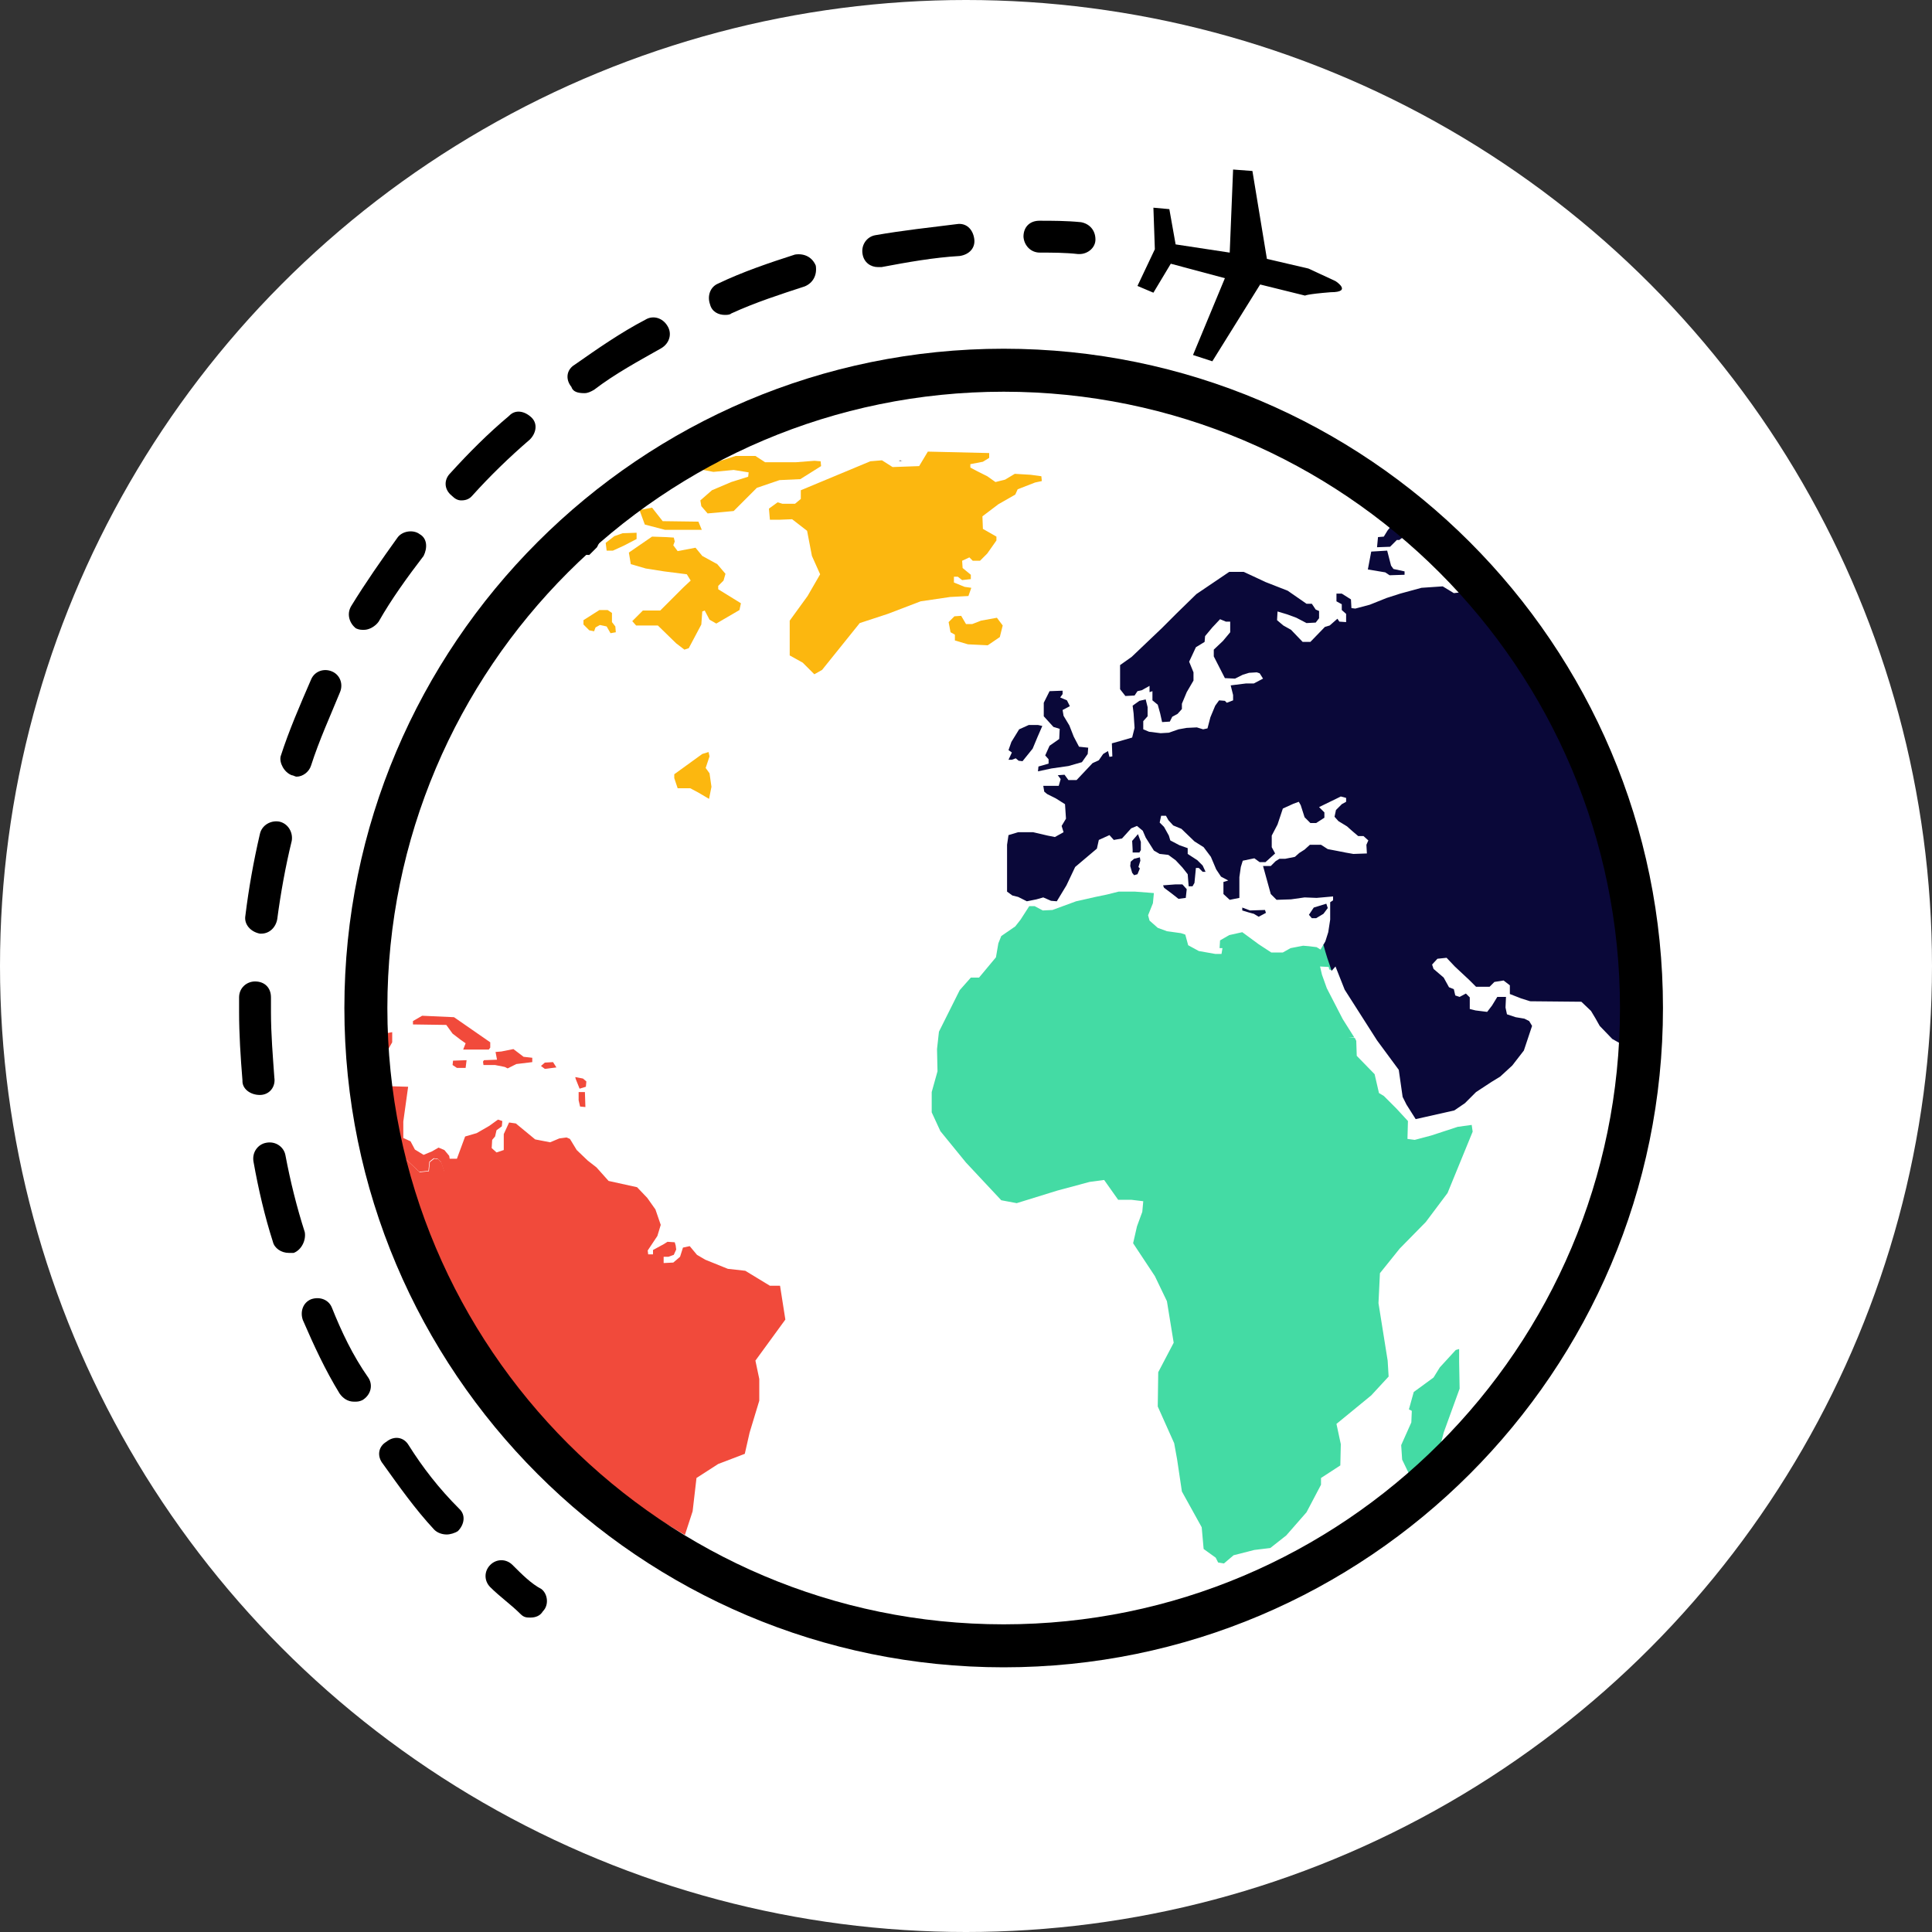 <?xml version="1.0" encoding="utf-8"?>
<!-- Generator: Adobe Illustrator 22.0.0, SVG Export Plug-In . SVG Version: 6.00 Build 0)  -->
<svg version="1.1" id="Your_design" xmlns="http://www.w3.org/2000/svg" xmlns:xlink="http://www.w3.org/1999/xlink" x="0px"
	 y="0px" viewBox="0 0 400 400" style="enable-background:new 0 0 400 400;" xml:space="preserve">
<rect x="0" y="0" width="400" height="400" fill="#333333" stroke="none"/>
<style type="text/css">
	.st0{fill:#FFFFFF;}
	.st1{fill:#F14A3B;}
	.st2{fill:#FCB70F;}
	.st3{fill:#0A0839;}
	.st4{fill:#44DBA4;}
</style>
<circle class="st0" cx="200" cy="200" r="200"/>
<g>
	<path d="M215.3,52.3c2.6,0,5.3,0,7.9,0.3c0,0,0,0,0.3,0c1.7,0,3.3-1.3,3.3-3c0-2-1.3-3.3-3-3.6c-3-0.3-6-0.3-8.6-0.3
		c-2,0-3.3,1.3-3.3,3.3C212,50.7,213.3,52.3,215.3,52.3z"/>
	<path d="M68.7,270.7c-0.7-1.7-2.6-2.3-4.3-1.7c-1.7,0.7-2.3,2.6-1.7,4.3c2.3,5.3,4.6,10.3,7.6,15.2c0.7,1,1.7,1.7,3,1.7
		c0.7,0,1,0,1.7-0.3c1.7-1,2.3-3,1.3-4.6C73,280.6,70.7,275.7,68.7,270.7z"/>
	<path d="M84.6,299.2c-1-1.7-3-2-4.6-0.7c-1.7,1-2,3-0.7,4.6c3.3,4.6,6.6,9.3,10.6,13.6c0.7,0.7,1.7,1,2.6,1c0.7,0,1.7-0.3,2.3-0.7
		c1.3-1.3,1.7-3.3,0.3-4.6C90.8,308.1,87.5,303.8,84.6,299.2z"/>
	<path d="M63.1,255.1c-1.7-5.3-3-10.6-4-15.9c-0.3-1.7-2-3-4-2.6c-1.7,0.3-3,2-2.6,4c1,5.6,2.3,11.2,4,16.5c0.3,1.3,1.7,2.3,3.3,2.3
		c0.3,0,0.7,0,1,0C62.4,258.8,63.4,256.8,63.1,255.1z"/>
	<path d="M60.4,160.5c0.3,0,0.7,0.3,1,0.3c1.3,0,2.6-1,3-2.3c1.7-5.3,4-10.3,6-15.2c0.7-1.7,0-3.6-1.7-4.3c-1.7-0.7-3.6,0-4.3,1.7
		c-2.3,5.3-4.6,10.6-6.3,15.9C57.8,157.9,58.8,159.9,60.4,160.5z"/>
	<path d="M53.8,193.3h0.3c1.7,0,3-1.3,3.3-3c0.7-5.3,1.7-10.9,3-16.2c0.3-1.7-0.7-3.6-2.6-4c-1.7-0.3-3.6,0.7-4,2.6
		c-1.3,5.6-2.3,11.2-3,16.9C50.5,191.3,51.8,192.9,53.8,193.3z"/>
	<path d="M53.8,226.7c2,0,3.3-1.7,3-3.6c-0.3-4.3-0.7-8.9-0.7-13.6c0-1,0-2,0-3c0-2-1.3-3.3-3.3-3.3c-1.7,0-3.3,1.3-3.3,3.3
		c0,1,0,2,0,3c0,4.6,0.3,9.3,0.7,14.2C50.1,225.4,51.8,226.7,53.8,226.7C53.5,226.7,53.8,226.7,53.8,226.7z"/>
	<path d="M86.9,110.6c-1.3-1-3.6-0.7-4.6,0.7c-3.3,4.6-6.6,9.3-9.6,14.2c-1,1.7-0.3,3.6,1,4.6c0.7,0.3,1,0.3,1.7,0.3
		c1,0,2.3-0.7,3-1.7c2.6-4.6,6-9.3,9.3-13.6C88.5,113.5,88.5,111.5,86.9,110.6z"/>
	<path d="M95.5,103.6c1,0,1.7-0.3,2.3-1c3.6-4,7.6-7.9,11.9-11.6c1.3-1.3,1.7-3.3,0.3-4.6s-3.3-1.7-4.6-0.3
		c-4.3,3.6-8.3,7.6-12.2,11.9c-1.3,1.3-1.3,3.3,0.3,4.6C94.2,103.3,94.8,103.6,95.5,103.6z"/>
	<path d="M150.1,65.2c0.3,0,1,0,1.3-0.3c5-2.3,10.3-4,15.2-5.6c1.7-0.7,2.6-2.3,2.3-4.3c-0.7-1.7-2.3-2.6-4.3-2.3
		c-5.3,1.7-10.9,3.6-15.9,6c-1.7,0.7-2.3,2.6-1.7,4.3C147.4,64.6,148.8,65.2,150.1,65.2z"/>
	<path d="M181.8,55.3c0.3,0,0.3,0,0.7,0c5.3-1,10.9-2,16.2-2.3c2-0.3,3.3-1.7,3-3.6c-0.3-2-1.7-3.3-3.6-3
		c-5.6,0.7-11.2,1.3-16.9,2.3c-1.7,0.3-3,2-2.6,4C178.9,54.3,180.2,55.3,181.8,55.3z"/>
	<path d="M121,81.4c0.7,0,1.3-0.3,2-0.7c4.3-3.3,9.3-6,13.9-8.6c1.7-1,2.3-3,1.3-4.6c-1-1.7-3-2.3-4.6-1.3c-5,2.6-9.9,6-14.6,9.3
		c-1.7,1-2,3-0.7,4.6C118.6,81.1,119.6,81.4,121,81.4z"/>
	<path d="M106.1,324c-1.3-1.3-3.3-1.3-4.6,0c-1.3,1.3-1.3,3.3,0,4.6c2,2,4.3,3.6,6.3,5.6c0.7,0.7,1.3,0.7,2,0.7c1,0,2-0.3,2.6-1.3
		c1.3-1.3,1-3.6-0.3-4.6C110,327.9,108.1,326,106.1,324z"/>
	<path d="M238.8,60.6l3.6-6l11.2,3L247,73.5l4,1.3l9.9-15.9l9.3,2.3c0,0,0.3-0.3,5.3-0.7c4.6,0,1-2.3,1-2.3l-5.6-2.6l-8.6-2l-3-18.2
		l-4-0.3l-0.7,17.2l-11.2-1.7l-1.3-7.3l-3.3-0.3l0.3,8.6l-3.6,7.6L238.8,60.6z"/>
	<g>
		<path d="M186.1,95.4c0.8,0,1.3,0.2,0.5,0C186.5,95.3,186.3,95.3,186.1,95.4z"/>
		<polygon points="188.8,137.5 188.8,137.5 188.8,137.5 		"/>
		<g>
			<path class="st1" d="M92,250.7l0.1-5.8l-0.1-2.4l-0.6-1.8l-0.7-0.7l-0.8-0.1l-0.9,0.7l-0.2,1.9l-1.9,0.2l-3.2-3l-2.9-2l-1.2-1.5
				l-0.2-2l-0.6-1c2,8.6,4.8,16.8,8.3,24.6l0.6-2.7L92,250.7z"/>
			<path class="st1" d="M81.2,213.7l-5.2,0.9c0.2,2.9,0.5,5.8,1,8.6l4.2-7.4C81.2,215.8,81.2,213.7,81.2,213.7z"/>
			<path class="st1" d="M144.2,306l4.5-2.9l5.5-2.1l1-4.4l2-6.6l0-4.5l-0.8-3.8l6.2-8.5l-1.1-7l-2.1,0l-5.1-3.1l-3.6-0.4l-4.7-1.9
				l-1.7-1l-1.5-1.8l-1.4,0.3l-0.6,1.9l-1.4,1.2l-2,0.1v-0.7v-0.6l1,0l1.1-0.4l0.5-1.1l-0.1-0.8l-0.2-0.7l-1.5-0.1l-0.8,0.5
				l-2.2,1.2v0.9l-1,0l-0.1-0.8l1-1.5l1-1.5l0.7-2.3l-1.1-3.2L134,248l-2.1-2.2l-5.9-1.3l-2.5-2.8l-1.8-1.4l-2.3-2.2l-1.4-2.3
				l-0.7-0.3l-1.5,0.2l-1.9,0.8l-3.1-0.6l-4-3.3l-1.4-0.2l-1.1,2.4v3.3l-1.5,0.5l-1-0.9l0.1-1.7l0.6-0.7l0.3-1.3l1.1-0.8l0.1-1.1
				l-0.9-0.3l-1.8,1.3l-2.6,1.5l-2.4,0.7l-1.7,4.6h-1.5l-0.1-0.6l-1-1.2l-1.2-0.5l-1.4,0.8l-1.7,0.7l-1.8-1.1l-0.9-1.7l-1.5-0.7
				v-3.4l1-7.2l-7.4-0.2c0.5,2.8,1,5.5,1.6,8.3l0.6,1l0.2,2l1.2,1.5l2.9,2l3.2,3l1.9-0.2l0.2-1.9l0.9-0.7l0.8,0.1l0.7,0.7l0.6,1.8
				l0.1,2.4l-0.1,5.8l-4.2,4.3l-0.6,2.7c11.5,25.4,30.7,46.4,54.7,60.2l1.6-4.9L144.2,306z"/>
			<polygon class="st2" points="146.1,159 146.9,156.6 146.7,155.7 145.4,156.1 139.6,160.3 139.6,161.1 140.3,163.2 142.9,163.2 
				144.6,164.1 146.8,165.4 147.3,162.9 146.9,160.1 			"/>
			<polygon class="st2" points="165.7,99.2 170,96.5 169.9,95.5 168.6,95.4 164.8,95.7 161.5,95.7 158.4,95.7 156.4,94.4 
				152.3,94.4 148.9,95.5 145.6,96.2 145.6,97.3 147.7,97.7 151.9,97.3 155,97.8 154.9,98.7 151.4,99.8 147.4,101.5 145,103.6 
				145.2,104.8 146.5,106.3 149.8,106 151.9,105.8 156.7,101 161.4,99.4 			"/>
			<polygon class="st2" points="126.7,128.8 126.7,126.9 125.8,126.3 124.1,126.3 120.8,128.4 120.8,129.3 122,130.5 123,130.7 
				123.3,129.9 124.2,129.4 125.6,129.7 126.4,131.1 127.5,130.9 127.4,129.7 			"/>
			<path d="M119.4,107.8l1.6-1.8l-0.7-1.7c-1.5,1.4-3,2.7-4.5,4.2l1.2,0L119.4,107.8z"/>
			<path d="M108.6,118.4l1.7,0.4l1.2-1.1l1.8-0.3l0.5-0.4l-0.4-1l-0.5-0.8l1.3-1.2v-1.3l-2.2-0.7c-1.8,1.8-3.5,3.7-5.1,5.6h0.2
				L108.6,118.4z"/>
			<polygon points="118.1,111.5 118.1,113.4 119.5,114.8 122,114.9 123.6,113.3 124.4,111.7 124.8,110.3 121.4,109.6 			"/>
			<polygon class="st2" points="131.8,110.3 128.9,110.4 127.2,111 125.4,112.4 125.6,114 126.9,114 129.1,113 131.8,111.6 			"/>
			<polygon points="127,108.9 129.2,107.4 129.3,106.2 128.2,105.3 126.9,105 125.8,105.4 125.5,106.3 125.9,109 			"/>
			<polygon class="st2" points="137.7,109.7 145.3,109.7 144.6,108 137.2,107.9 135,105.1 132.4,105.6 133.5,108.6 			"/>
			<polygon class="st2" points="148.7,121.3 149.8,120.2 150.2,118.8 148.5,116.8 145.4,115.1 144,113.4 140.3,114.1 139.4,112.9 
				139.7,112.1 139.5,111.3 137.9,111.2 135,111.1 130.2,114.4 130.6,116.8 133.7,117.7 137.5,118.3 142.2,118.9 143,120.2 
				141.5,121.6 136.7,126.4 134.2,126.4 133.1,126.4 130.9,128.6 131.7,129.5 136.2,129.5 140,133.2 141.7,134.5 142.6,134.2 
				145.2,129.3 145.4,126.6 145.9,126.4 146.9,128.3 148.3,129.1 153.1,126.3 153.4,124.9 148.7,122 			"/>
			<polygon class="st1" points="101.5,216.9 101.5,215.8 94,210.6 87.4,210.3 85.5,211.4 85.5,212.1 92.4,212.2 93.7,214 
				95.4,215.3 96.4,216 95.9,217.3 101.2,217.3 			"/>
			<polygon class="st1" points="93.7,220.5 94.6,221.1 96.4,221.1 96.6,219.5 93.8,219.6 			"/>
			<polygon class="st1" points="106.3,217.2 103.8,217.7 102.6,217.8 102.9,219.4 100.2,219.5 100,219.8 100.1,220.5 102.5,220.5 
				104.5,220.9 105.1,221.2 106.9,220.3 110.2,219.9 110.2,219 108.4,218.8 			"/>
			<polygon class="st1" points="112.8,220 112,220.7 112.8,221.3 115.2,221 114.5,219.9 			"/>
			<polygon class="st1" points="119.1,223 119.2,223.4 120,225.4 121.3,225 121.4,223.9 120.7,223.3 			"/>
			<polygon class="st1" points="119.8,226.1 119.8,227.8 120.1,229.1 121.2,229.2 121.1,226.1 			"/>
			<polygon class="st2" points="200.5,123.4 201.1,121.7 199.7,121.5 197.5,120.6 197.5,119.4 198.3,119.4 199.2,120.1 201,119.9 
				201,119 199.3,117.6 199.2,116.1 200.7,115.4 201.4,116.1 202.9,116.1 204.4,114.6 206.3,111.9 206.3,111.1 203.5,109.5 
				203.4,106.9 206.7,104.4 210.2,102.4 210.7,101.3 214.3,99.9 215.7,99.6 215.6,98.6 213.4,98.3 210.1,98.1 208.1,99.3 
				206.1,99.8 204.4,98.6 202.4,97.6 200.9,96.8 200.9,96.1 203.5,95.6 204.8,94.8 204.8,93.8 192.1,93.5 190.3,96.5 184.8,96.7 
				182.6,95.3 180.2,95.5 165.8,101.5 165.8,103.3 164.6,104.3 162,104.3 161,104 159.2,105.3 159.4,107.6 161.5,107.6 164,107.5 
				167.1,109.9 168.1,115.1 169.8,118.9 167.2,123.4 163.5,128.5 163.5,135.7 166.2,137.2 168.6,139.6 170.2,138.7 178,129 
				183.8,127.1 190.6,124.5 196.7,123.6 			"/>
			<polygon class="st2" points="203.1,128.5 201.3,129.2 200,129.2 199,127.5 197.6,127.6 196.4,128.8 196.8,130.9 197.7,131.4 
				197.7,132.6 200.4,133.4 204.5,133.6 207,131.9 207.6,129.5 206.4,127.9 			"/>
			<polygon class="st3" points="213,150.1 211,151 209.4,153.6 208.8,155.3 209.5,155.8 208.8,157.3 209.5,157.3 210.3,157 
				210.9,157.5 211.7,157.6 213.8,155 214.8,152.6 215.8,150.3 214.9,150.1 			"/>
			<polygon class="st3" points="219.4,150.9 219.3,153 217.3,154.4 216.4,156.4 217.1,157.2 217.1,158.1 215,158.7 214.9,159.7 
				217.7,159.1 221.2,158.6 224,157.8 225.2,156.1 225.3,154.8 223.4,154.6 222.3,152.5 221.4,150.2 220.2,148.2 220,147 
				221.5,146.2 220.9,145 219.5,144.4 220,143.7 220,143 217.3,143.1 216.1,145.5 216.1,148.3 218.1,150.5 			"/>
			<polygon class="st3" points="234.5,176.5 235.9,176.5 236.2,176 236.2,174.3 235.6,172.7 234.4,174.1 234.5,175.9 			"/>
			<polygon class="st3" points="234.8,181.2 235.5,181 236,179.8 235.7,179.5 236.1,178.2 236,177.5 234.8,177.8 234.1,178.4 
				234,179.3 234.4,180.7 			"/>
			<polygon class="st3" points="242.6,185 244,186.1 245.5,185.9 245.7,184.1 244.8,183.1 243.4,183.1 240.8,183.3 241,183.8 			"/>
			<polygon class="st3" points="259.6,189.2 260.6,189.8 262.1,189 261.9,188.4 258.8,188.5 257.2,187.9 257.2,188.5 258.5,188.9 
							"/>
			<g>
				<g>
					<polygon class="st3" points="274,189.2 274.9,188 274.6,187.1 272,187.9 271,189.4 271.6,190.1 272.5,190.1 					"/>
					<polygon class="st3" points="287.7,119.1 290.8,119 290.8,118.3 288.5,117.8 288,117.1 287.2,114 283.9,114.2 283.2,117.9 
						286.8,118.5 					"/>
					<polygon class="st3" points="289.2,111.8 289.7,111.8 291.3,110.6 292.8,110.6 295.9,108.3 296,106 295.2,106 292.2,108.8 
						290.6,108.8 288.3,108.6 287.3,109.8 286.5,111.1 285.3,111.2 285.1,113.3 287.8,113.2 					"/>
					<path d="M279,215c0.3,0,0.9,0.1,1.4,0.1l-0.1-0.1C279.9,215,279.4,215,279,215z"/>
					<path class="st4" d="M273.4,196.6l-0.8-0.5l-1.6-0.2l-1.2-0.1l-2.6,0.5l-1.6,0.9h-2.4l-2.6-1.7l-1.9-1.4l-1.5-1.1l-2.7,0.6
						l-1.9,1.1l-0.1,1.6h0.6l-0.2,1.2h-1.3l-3.4-0.6l-2.2-1.2l-0.6-2.2l-0.9-0.3l-2.9-0.4l-1.9-0.7l-1.7-1.5l-0.3-1.1l1-2.5l0.2-2.1
						l-3.9-0.3h-3.4l-2.4,0.6l-2.4,0.5l-4,0.9l-4.9,1.8l-2,0.1l-1.7-0.9h-1.1l-1.8,2.8l-1.1,1.4l-2.9,2l-0.6,1.5l-0.5,2.9l-3.5,4.2
						H201l-2.3,2.6l-4.3,8.6l-0.4,3.6l0.1,4.6l-1.2,4.3v4.2l1.8,3.9l5.3,6.5l7.3,7.8l3.2,0.6l8.4-2.6l6.7-1.8l3-0.4l2.9,4.1h2.7
						l2.5,0.3l-0.2,2.2l-1.1,3l-0.8,3.5l4.5,6.8l2.5,5.2l1.4,8.6l-3.2,6.1l-0.1,7.1l3.4,7.6l0.6,3.3l1,6.7l4.1,7.4l0.4,4.5l2.5,1.8
						l0.5,1l1.2,0.2l2-1.7l4.3-1.1l3.3-0.4l3.3-2.6l4.2-4.8l3-5.7v-1.4l4-2.6l0.1-4.4l-0.9-4.2l3.3-2.7l3.9-3.2l3.6-3.9l-0.2-3.3
						l-1.9-11.9l0.3-6.2l4.1-5.1l5.4-5.5l4.5-6l5.2-12.7l-0.2-1.4l-2.9,0.4l-5.5,1.8l-3.4,0.9l-1.5-0.2l0.1-3.7l-2.4-2.6l-2.6-2.6
						l-1-0.6l-0.9-3.9l-3.7-3.8l-0.1-3.1l-0.3-0.6c-0.5,0-1.1-0.1-1.4-0.1c0.4,0,0.9,0,1.3,0l-2.4-3.8l-3.3-6.4l-1-2.8l-0.4-1.7
						l1.8,0.1l0.1,0.5l0.5,0.2l0.1-0.1c-0.6-1.7-1.2-3.5-1.7-5.4L273.4,196.6z"/>
					<path class="st3" d="M334.1,165.6c-0.1-0.4-0.2-0.8-0.3-1.2c-4.7-15.3-12.1-29.4-21.7-41.8c-1-1.2-1.9-2.5-2.9-3.7
						c-0.1-0.2-0.3-0.3-0.4-0.5c-1-1.2-2-2.4-3-3.5c-0.2-0.3-0.5-0.5-0.7-0.8l-1.9,0.1l-0.4,0.8l-2.6,2.6l0.1,1.7l1.1,0.3l1.4,1.9
						v1.1l-1.8,0.2l-2.3-1.4l-4.4,0.3l-4.4,1.2l-2.8,0.9l-3.5,1.4l-3,0.8l-0.8-0.1l-0.1-1.8l-1.9-1.2h-1.1v1.6l1.1,0.6v1.2l0.9,0.8
						v1.7l-1.4-0.1l-0.4-0.6l-1.6,1.4l-1,0.3l-3,3.1h-1.6l-2.4-2.5l-1.6-0.9l-1.3-1.1l0.1-1.8l2,0.6l1.9,0.7l2.1,1.1l1.9-0.1
						l0.7-0.9v-1.5l-0.7-0.3l-0.8-1.2h-1.1l-3.9-2.7l-4.6-1.8l-1.7-0.8l-2.8-1.3h-3l-6.8,4.6l-4,3.9l-3.1,3.1l-4.2,4l-2.1,2
						l-2.4,1.7v5l1.1,1.4l1.9-0.1l0.6-0.9l0.9-0.2l1.6-0.9v1.3l0.6-0.2v1.9l1.1,0.9l0.5,1.8l0.4,1.8l1.6-0.1l0.5-1l1.1-0.6l0.9-1
						v-1.1l1-2.4l1.4-2.4v-1.7l-0.9-2.2l1.4-3l1.8-1.1l0.1-1.2l1.5-1.8l1.6-1.7l1.2,0.5h0.9v2.2l-1.5,1.8l-1.9,1.8v1.4l2.3,4.5
						l2.1,0.1l1.6-0.8l1.3-0.4l1.6-0.1l0.6,0.2l0.7,1.1l-1.9,1h-1.6l-3.2,0.4l0.5,2v1.1l-1.3,0.5l-0.4-0.4l-1.2-0.1l-0.8,1.1l-1,2.4
						l-0.6,2.3l-0.9,0.2l-1.3-0.4l-2.1,0.1L244,151l-2,0.7l-1.7,0.1l-2.4-0.3l-1.2-0.5v-1.7l0.9-1v-1.9l-0.4-1.6l-1.3,0.3l-1.4,1
						l0.2,1.6l0.2,3l-0.5,2l-2.4,0.7l-1.8,0.5l0.1,2.7l-0.6,0.1l-0.3-1.2l-1,0.6l-0.9,1.3l-1.3,0.6l-3.3,3.5h-1.7l-0.8-1.1l-1.4,0.1
						l0.6,0.8l-0.4,1.4h-3.2l0.2,1.2l0.6,0.5l1.8,0.9l1.9,1.2l0.2,3l-0.9,1.5l0.4,1.3l-1.8,1l-1.5-0.3l-3-0.7h-3.1l-2,0.6l-0.3,2
						v9.7l1.1,0.8l1.2,0.3l1.8,0.9l2-0.4l1.4-0.4l1.6,0.7l1.2,0.1l2-3.3l1.8-3.8l4.5-3.8l0.4-1.8l2.2-1l0.9,1l1.7-0.3l1.9-2.1
						l1.2-0.5l1.2,1l0.6,1.4l1.7,2.7l1.2,0.7l1.8,0.2l1.5,1.1l1.4,1.5l1.1,1.4l0.2,2.5h0.8l0.4-0.7l0.3-3.1h0.6l0.8,0.8h0.6
						l-0.6-1.3l-1.1-1.1l-2-1.3v-1.2l-1.7-0.6l-1.9-1l-0.3-1l-1-1.8l-0.9-0.9l0.3-1.4h1l0.5,0.9l1,1.1l1.7,0.7l2.7,2.6l1.9,1.2
						l1.5,2l1.1,2.6l1,1.5l1.5,0.8l-1,0.3v2.5l1.3,1.2l2-0.4v-3.3v-1l0.3-2.1l0.4-1.3l2.4-0.5l1.1,0.8h1.2l2-1.8l-0.7-1.3v-2.4
						l1.2-2.3l1.1-3.3l2.2-1l1.1-0.4l0.4,0.7l0.8,2.5l1.2,1.2h1.2l1.7-1.1v-1.1l-1.1-1.1l3.7-1.8l0.8-0.4l1.1,0.3v0.8l-0.9,0.5
						l-1.2,1.2l-0.3,1.4l0.8,0.9l1.8,1.1l1,0.9l1.3,1.1h1.1l1,0.9l-0.4,0.9l0.1,1.8l-2.8,0.1l-1.7-0.3l-1.5-0.3l-2.1-0.4l-1.4-0.9
						h-2.3l-1.1,1l-1.1,0.7l-0.9,0.8l-2,0.4h-1.2l-0.8,0.5l-1,1h-1.6l0.8,2.9l0.8,2.9l1.2,1.2l3-0.1l2.8-0.4l2.5,0.1l3.4-0.3v0.8
						l-0.6,0.4v2.1v1.5L275,193l-0.6,1.9l-0.4,0.7c0.5,1.9,1.1,3.7,1.7,5.4l0.8-0.9l1.9,4.8l6.7,10.5l4.5,6.1l0.8,5.6l0.8,1.6l1.9,3
						l1.8-0.4l6.2-1.4l2.2-1.5l2.3-2.3l3.2-2.1l1.8-1.1l2.5-2.3l2.4-3.1l1.7-5.1l-0.6-1l-1-0.5l-1.8-0.3L312,210l-0.3-1.4l0.1-2.2
						H310l-1.1,1.8l-1,1.3l-2.4-0.3l-1.2-0.3v-2.4l-0.8-0.8l-1.3,0.7l-0.9-0.3l-0.3-1.3l-1-0.4l-1.1-2l-2.1-1.8l-0.3-0.9l1.1-1.2
						l1.9-0.2l1.7,1.8l3.1,2.9l1.3,1.3h2.8l1-1l1.9-0.3l1.3,1v1.8l2.3,0.9l1.9,0.6l10.6,0.1l2,1.9l0.9,1.5l0.9,1.6l2.6,2.7l1.6,0.9
						l1-0.4l0.3-2.5h1.5l0.4,5.5l0,0.1c0.6-5.1,0.9-10.2,0.9-15.5C339.6,190.2,337.7,177.6,334.1,165.6z"/>
				</g>
				<path class="st4" d="M302.1,279.3l-0.7,0.2l-3.3,3.6l-1.3,2.1l-1.5,1.1l-2.6,1.9l-1,3.6l0.6,0.3l-0.1,2.4l-2.1,4.7l0.2,3
					l1.4,2.9c2.2-1.9,4.4-3.8,6.5-5.8l0.7-2.7l3.3-9.1l-0.1-5.5L302.1,279.3z"/>
			</g>
		</g>
		<path d="M207.8,345.2c-75.3,0-136.5-61.2-136.5-136.5c0-75.3,61.2-136.5,136.5-136.5s136.5,61.2,136.5,136.5
			C344.3,284,283.1,345.2,207.8,345.2z M207.8,81.1c-70.4,0-127.6,57.2-127.6,127.6c0,70.4,57.2,127.6,127.6,127.6
			c70.4,0,127.6-57.2,127.6-127.6C335.4,138.3,278.2,81.1,207.8,81.1z"/>
	</g>
</g>
</svg>
